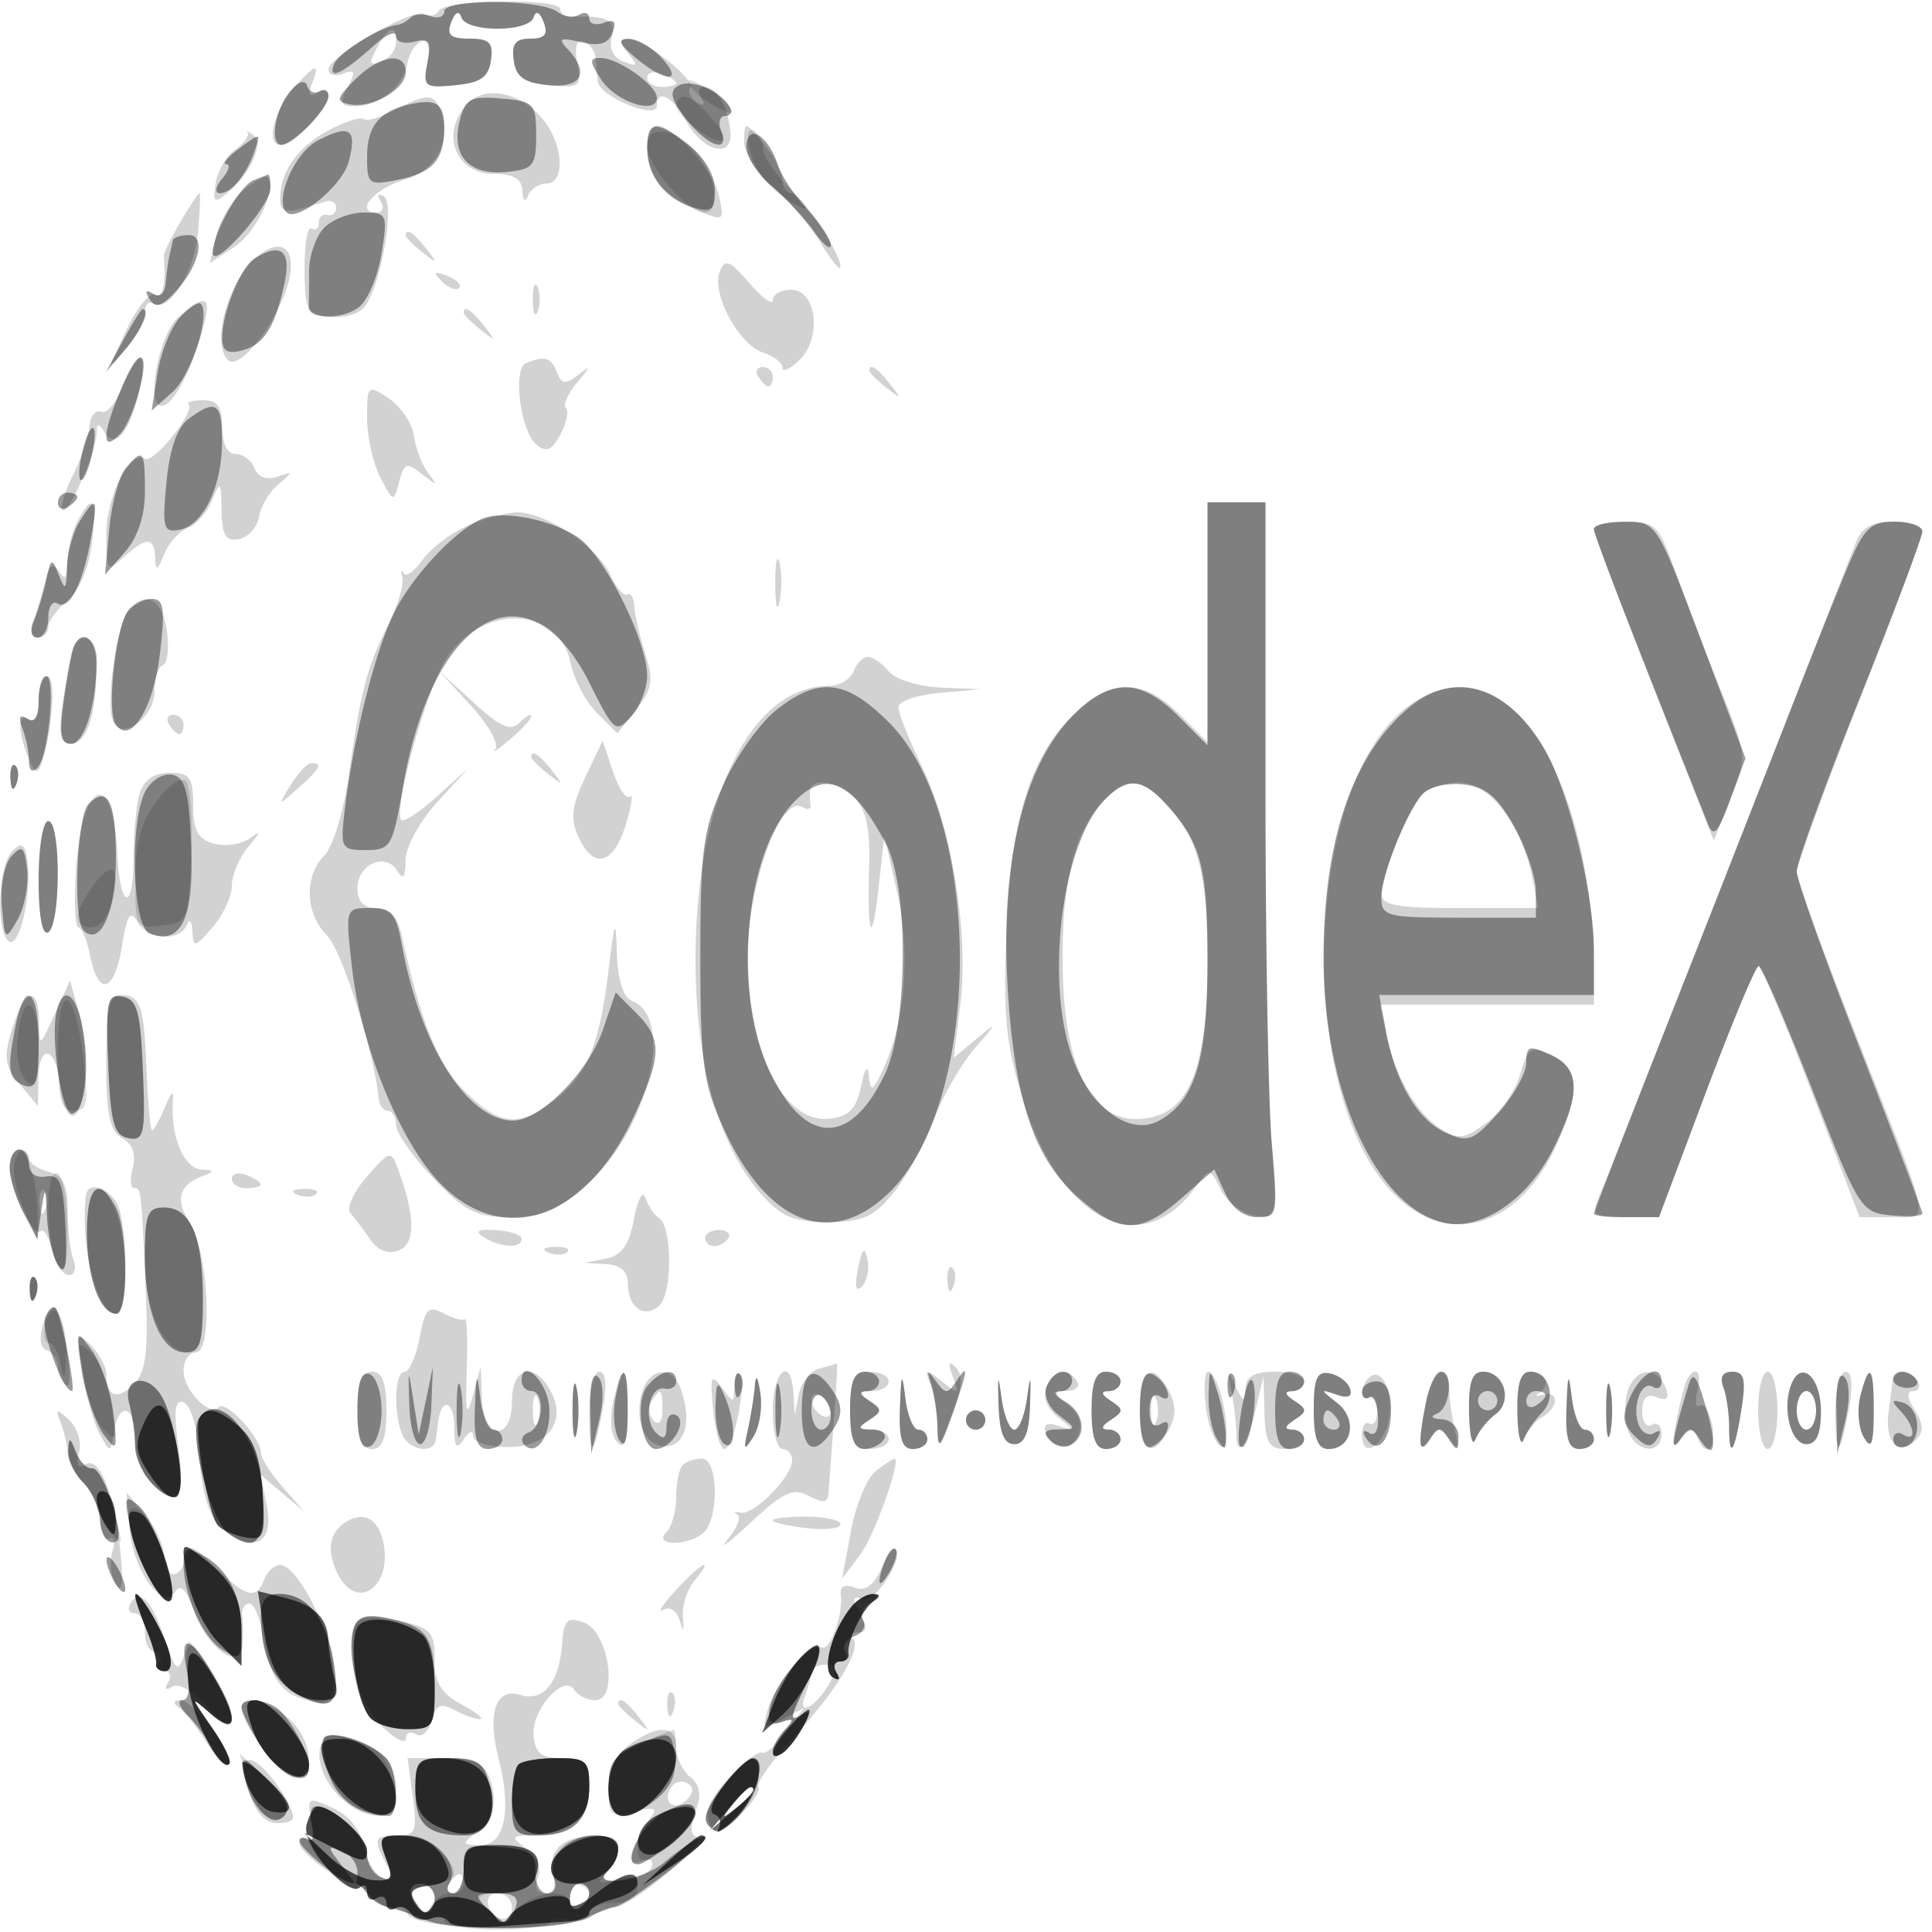 <svg xmlns="http://www.w3.org/2000/svg" width="200" height="200" fill="#000000"><path fill-opacity=".176" fill-rule="evenodd" d="M45.44 1.097a1.09 1.09 0 0 1-1.495.369C42.795.756 34 5.829 34 7.202c0 .557.685.749 1.523.427 1.243-.476 1.328-.22.465 1.394-.877 1.637-.741 1.977.786 1.977 2.466 0 4.98-2.059 5.392-4.417.184-1.055.838-2.085 1.453-2.29.713-.237.937.576.619 2.24-.467 2.445-.282 2.592 2.881 2.29 2.624-.251 3.453-.827 3.701-2.573.259-1.826-.159-2.25-2.219-2.25-1.978 0-2.394-.375-1.886-1.699.408-1.063.802-1.251 1.052-.5.521 1.562 6.945 1.562 7.466 0 .25-.751.644-.563 1.052.5C56.767 3.557 56.406 4 54.899 4c-1.542 0-1.96.548-1.719 2.25.248 1.746 1.077 2.322 3.701 2.573 3.163.302 3.348.155 2.881-2.29-.318-1.664-.094-2.477.619-2.239.615.205 1.175.898 1.244 1.539.069.642.181 1.798.25 2.569.141 1.58 6.125 4.067 6.125 2.546 0-1.778 1.659-.954 2.955 1.468 1.771 3.308 4.965 4.117 4.652 1.177C75.319 10.89 74.197 9 72.882 9c-.55 0-.679.52-.287 1.155.446.721.274.882-.457.43-.644-.398-.956-1.071-.694-1.495C72.001 8.189 66.63 4 64.918 4c-.84 0-.812.423.101 1.523 1.063 1.28.99 1.418-.458.862-1.073-.412-1.539-1.362-1.235-2.523.466-1.781-.461-2.265-4.076-2.131-.687.026-1.25-.33-1.25-.79 0-1.152-11.842-1.005-12.56.156m-6.428 3.88c-.863 1.614-.778 1.87.465 1.394C40.315 6.049 41 5.159 41 4.393c0-1.953-.747-1.734-1.988.584M30.46 9.045C28.381 11.341 27.488 15 29.006 15 30.328 15 34 11.28 34 9.941c0-.582-.526-.734-1.17-.336-.787.486-.961.178-.531-.941.84-2.189.405-2.099-1.839.381M67 8.031c0 .533.675.969 1.5.969s1.5-.177 1.5-.393-.675-.652-1.5-.969-1.5-.139-1.5.393M48.482 10.66C45.507 13.636 47.068 18 51.107 18c2.058 0 2.916.505 2.972 1.75.047 1.045.282 1.247.583.5.278-.687 1.142-1.25 1.921-1.25 1.966 0 1.749-4.039-.355-6.617-2.282-2.796-5.873-3.595-7.746-1.723m-7.661.75c-1.474.769-2.895 1.183-3.157.92-.263-.262-1.857.235-3.541 1.107C30.898 15.104 29 17.74 29 20.551c0 1.601.571 1.64 4.65.321.632-.205 1.15.078 1.15.628s-.405.887-.9.75c-.495-.138-.9.227-.9.809s-.337.851-.75.597c-.413-.255-.737 1.631-.721 4.191.027 4.236.258 4.68 2.586 4.954 1.406.165 3.028-.285 3.605-1 1.701-2.109 3.209-10.727 2.007-11.47-.6-.37-.736-.154-.322.514.392.635.199 1.155-.429 1.155-2.331 0-.209-2.502 2.871-3.385 3.273-.939 4.953-4.089 3.792-7.113-.711-1.853-1.417-1.866-4.818-.092m-15.18 2.366c.18.289-.415 1.07-1.323 1.734-.909.664-1.808 2.231-1.999 3.483-.3 1.966-.134 2.098 1.221.973 2.388-1.981 3.791-5.062 2.709-5.948-.515-.423-.789-.531-.608-.242M67 15.309c0 2.884 1.696 4.974 5.265 6.489 2.687 1.14 2.748 1.096 2.151-1.562C73.807 17.524 69.76 13 67.944 13c-.519 0-.944 1.039-.944 2.309m10.033-.648c-.018 1.195 1.286 3.271 2.917 4.643 1.622 1.365 3.87 3.993 4.996 5.839s2.048 2.96 2.05 2.475C87.002 26.151 82.903 20 81.918 20c-.505 0-.918-.625-.918-1.389s-.885-2.452-1.967-3.75c-1.956-2.348-1.967-2.349-2-.2m-51.849 5.064c-1.154.976-2.404 3.063-2.778 4.638l-.679 2.862 2.541-1.665c2.269-1.486 4.481-6.144 3.422-7.203-.224-.224-1.351.392-2.506 1.368m-6.51 3.25c-.967 1.637-1.739 3.212-1.716 3.5.235 2.939-.128 4.538-.918 4.05-.528-.327-1.869 1.334-2.98 3.691-1.98 4.202-1.981 4.239-.039 1.923C14.109 34.841 15 33.127 15 32.33c0-.796.39-1.207.866-.913 1.609.995 4.246-3.173 4.624-7.309.207-2.259.278-4.108.159-4.108s-1.009 1.339-1.975 2.975M42 24.378c0 .207.788.995 1.75 1.75 1.586 1.243 1.621 1.208.378-.378C42.821 24.084 42 23.555 42 24.378m-15.089 1.955c-3.127 2.304-5.172 9.073-3.305 10.94.989.989 4.071-2.498 5.714-6.464 1.748-4.22.468-6.597-2.409-4.476m47.59 1.827c-.869 2.233 1.99 7.544 4.488 8.337 1.106.351 2.011 1.057 2.011 1.57s.799.145 1.777-.817c2.356-2.321 1.751-7.25-.89-7.25-1.038 0-1.887.475-1.887 1.056 0 .58-1.092-.207-2.427-1.75-2.067-2.39-2.522-2.56-3.072-1.146m-28.768.964c.679.684 1.486.991 1.793.683.308-.308-.247-.867-1.233-1.243-1.425-.542-1.54-.428-.56.56M55.158 31c0 1.375.227 1.938.504 1.25.278-.687.278-1.812 0-2.5-.277-.687-.504-.125-.504 1.25M18.5 32.783C16.459 34.535 15.044 42 16.753 42c1.121 0 2.975-3.428 4.192-7.75 1.026-3.645.476-3.974-2.445-1.467m29.5-.405c0 .207.788.995 1.75 1.75 1.586 1.243 1.621 1.208.378-.378C48.821 32.084 48 31.555 48 32.378M12.686 40.02c-.627 1.661-1.62 2.835-2.208 2.61s-1.134.452-1.213 1.506-.849 3.328-1.709 5.053c-.861 1.724-1.344 3.357-1.073 3.627.567.568 3.509-6.123 3.532-8.034.013-1.031.177-1.028.839.015 1.121 1.768 2.68-.196 3.61-4.547.875-4.09-.265-4.238-1.778-.23m41.767-2.425c-1.41.588-.579 7.055 1.083 8.435 1.009.837 1.598.587 2.475-1.051.633-1.183.889-2.413.568-2.733s.205-1.512 1.169-2.648c1.41-1.661 1.433-1.818.119-.805-1.339 1.032-1.739.983-2.219-.267-.589-1.537-1.269-1.735-3.195-.931M78.5 39c.34.55.816 1 1.059 1s.441-.45.441-1-.477-1-1.059-1-.781.45-.441 1m11.5-.622c0 .207.787.995 1.75 1.75 1.586 1.243 1.621 1.208.378-.378C90.821 38.084 90 37.555 90 38.378m-52 4.886c0 1.929.618 4.699 1.374 6.156 1.349 2.6 1.385 2.609 1.95.45.513-1.961.769-2.046 2.375-.784 1.579 1.239 1.659 1.229.647-.086-.635-.825-1.31-2.573-1.5-3.885s-1.359-3.055-2.596-3.872C38.062 39.797 38 39.852 38 43.264m-18.482-1.413c.74.741-3.634 6.195-4.526 5.644C13.445 46.539 11 51.368 11 55.377c0 3.747.087 3.855 1.829 2.278 2.336-2.115 3.155-2.09 3.234.095.052 1.417.226 1.349.917-.361.469-1.161 1.576-2.388 2.46-2.728.885-.339 2.019-1.639 2.521-2.889.828-2.063.918-1.966.976 1.051.049 2.601.441 3.251 1.802 2.989.956-.184 1.894-1.23 2.084-2.323.19-1.094 1.095-2.612 2.011-3.374 1.539-1.278 1.529-1.337-.122-.766-1.105.381-2.005.051-2.357-.866-.313-.816-1.196-1.483-1.962-1.483C23.536 47 23 45.929 23 44.214c0-2.096-.483-2.785-1.952-2.785-1.074 0-1.762.19-1.53.422M8.035 53.934c-.569 1.064-1.042 2.977-1.05 4.25-.011 1.665-.255 1.938-.868.971-.633-.999-1.014-.701-1.48 1.157-.346 1.376-.904 3.219-1.24 4.095S3.284 66 3.893 66 5 65.51 5 64.91c0-.599.899-1.837 1.999-2.75 1.196-.994 2.204-3.366 2.511-5.91.56-4.634.128-5.311-1.475-2.316M125 64.423v12.423l-2.923-2.923c-3.59-3.589-6.923-3.722-10.49-.416-4.803 4.451-6.883 10.833-7.384 22.653-.376 8.856-.098 11.818 1.639 17.5 3.923 12.83 12.357 17.087 18.024 9.097 1.328-1.873 1.397-1.861 2.525.409.637 1.284 2.23 2.487 3.538 2.674 2.377.339 2.379.332 1.725-7.401-.36-4.257-.654-20.948-.654-37.09V52h-6zm-76.622-9.986c-1.717.747-3.806 2.336-4.643 3.531s-1.721 1.803-1.964 1.352c-.244-.451-.296-.231-.116.488s-.505 2.969-1.522 5c-2.182 4.356-2.785 6.678-4.042 15.55-.516 3.648-1.648 7.342-2.515 8.209-2.125 2.125-1.989 6.02.289 8.298 1.536 1.536 4.854 12.02 5.343 16.885.069.688.5 1.25.959 1.25s.833.656.833 1.458 1.73 3.277 3.845 5.5c3.288 3.456 4.447 4.042 7.997 4.042 3.355 0 4.91-.684 8.096-3.563 6.207-5.608 8.941-17.118 4.472-18.833-.876-.336-1.462-2.163-1.547-4.823-.123-3.847-.211-3.673-.874 1.719-.948 7.716-2.201 10.735-5.549 13.369-3.675 2.89-5.733 2.684-9.355-.938-2.786-2.786-4.504-7.052-6.517-16.181-.412-1.87-1.24-2.75-2.587-2.75C37.656 94 37 93.327 37 91.969c0-2.481 2.867-3.79 4.086-1.865.651 1.03.887.753.899-1.056.008-1.357 1.467-4.037 3.265-5.998l3.25-3.546-3.24 2.925c-1.781 1.609-3.451 2.714-3.709 2.455-.89-.89 2.514-13.254 4.562-16.567 3.617-5.853 11.721-5.674 12.939.285.347 1.694 1.584 4.034 2.749 5.199l2.118 2.118 1.961-2.493c1.638-2.083 1.791-3.024.928-5.71-.568-1.769-1.078-3.97-1.135-4.893s-.389-1.498-.741-1.281-1.146-.717-1.765-2.076c-1.302-2.856-6.748-6.475-9.667-6.423-1.1.019-3.405.647-5.122 1.394m116.617.313c-.003.413 2.791 7.845 6.209 16.517l6.214 15.766 1.729-4.401c1.715-4.367 1.707-4.454-1.042-11.266-1.523-3.776-3.609-9.228-4.635-12.116-1.74-4.897-2.087-5.25-5.168-5.25-1.816 0-3.304.337-3.307.75m27.085 1.5c-4.337 11.208-25.346 64.767-26.103 66.547-1.363 3.205-1.365 3.203 2.392 3.203h3.37l4.88-12.99c2.685-7.145 5.117-12.995 5.406-13s2.764 5.838 5.5 12.986l4.975 12.996 3.367.004c4.014.005 4.335 1.618-3.774-18.942C188.742 98.559 186 91.015 186 90.29c0-.726 2.925-8.748 6.5-17.828s6.5-16.948 6.5-17.485-1.361-.977-3.025-.977c-2.212 0-3.258.604-3.895 2.25M80.252 60.5c.011 2.2.216 2.982.455 1.738s.23-3.044-.02-4-.446.062-.435 2.262m-66.995 2.75c-1.197 1.517-2.303 9.467-1.578 11.355.839 2.187 4.321-.276 4.321-3.057 0-1.31.394-2.531.876-2.715s.656-1.796.387-3.583c-.503-3.337-2.257-4.213-4.006-2m-5.571 3.5c-.237.412-.741 2.888-1.12 5.5-.55 3.792-.397 4.75.756 4.75 1.632 0 2.644-2.945 2.664-7.75.013-2.969-1.244-4.335-2.3-2.5m80.676 2.75c-.317.825-1.457 1.5-2.535 1.5C77.711 71 72 82.699 72 99.327c0 10.623 2.394 19.252 6.705 24.173 2.165 2.47 3.397 3 6.975 3 3.617 0 4.758-.504 6.802-3 1.35-1.65 3.218-5.025 4.151-7.5s2.859-5.843 4.281-7.484c2.403-2.773 2.417-2.844.203-1l-2.384 1.984.682-5.565c.892-7.269-.859-18.141-3.95-24.535C94.109 76.596 93 73.809 93 73.208s1.912-1.265 4.25-1.476l4.25-.383-4.128-.174c-2.27-.096-4.687-.85-5.372-1.675S90.346 68 89.846 68s-1.168.675-1.484 1.5M4 72.559c0 1.451-.433 2.292-1 1.941-1.179-.728-1.196 1.181-.037 4 .652 1.587.93 1.69 1.344.5 1.115-3.203 1.521-9 .63-9C4.422 70 4 71.152 4 72.559m44.768.507c1.797 1.961 2.922 3.981 2.5 4.489s.245.071 1.482-.971S55 74.445 55 74.145s-.541-.004-1.201.656c-.935.935-1.988.481-4.75-2.05L45.5 69.5zm96.954.069c-10.56 7.878-11.757 39.032-1.918 49.944 5.663 6.281 13.306 4.293 17.3-4.5 2.518-5.544 2.389-8.033-.481-9.341-2.163-.986-2.458-.806-3.259 1.987-.484 1.69-2.053 3.947-3.486 5.017-2.196 1.639-2.923 1.747-4.625.684-2.528-1.579-4.812-5.445-5.717-9.676l-.695-3.25H165l-.015-5.25c-.008-2.888-.664-8.005-1.459-11.373-3.258-13.818-10.551-19.651-17.804-14.242M17.5 75c.34.55.816 1 1.059 1s.441-.45.441-1-.477-1-1.059-1-.781.45-.441 1m43.086 5.461c-1.411 2.973-1.564 4.293-.712 6.161 1.566 3.438 3.623 2.922 4.897-1.227.609-1.983.808-3.307.443-2.942s-1.152-.785-1.749-2.556l-1.084-3.22zM55 78.378c0 .207.788.995 1.75 1.75 1.586 1.243 1.621 1.208.378-.378C55.821 78.084 55 77.555 55 78.378M1.079 80.583c.048 1.165.285 1.402.604.605.289-.722.253-1.585-.079-1.917s-.568.258-.525 1.312m29.02.667c-1.377 2.242-1.375 2.243.759.345C33.15 79.557 33.446 79 32.241 79c-.418 0-1.382 1.013-2.142 2.25m-15.615.8c-.358 1.128-.651 4.053-.651 6.5 0 5.955-1.395 5.709-1.702-.3-.459-8.974-3.709-7.455-4.282 2.001-.192 3.164-.068 5.751.276 5.75.344 0 .895 1.349 1.225 2.999.854 4.272 2.513 3.709 3.284-1.115.505-3.155.869-3.738 1.562-2.5 1.069 1.911 4.422 2.149 5.142.365.279-.693.539-.403.583.653.073 1.748.242 1.715 2.079-.403 1.1-1.268 2-3.214 2-4.324s.788-2.946 1.75-4.08c1.216-1.432 1.276-1.698.198-.871-.854.655-2.541.933-3.75.617C20.48 86.892 20 86.027 20 83.383 20 80.466 19.665 80 17.567 80c-1.574 0-2.662.723-3.083 2.05m69.398-.3c-.066.412-.054 1.121.024 1.574.079.454-.298.552-.837.218-1.619-1-4.053 3.8-5.185 10.229-1.975 11.211 2.187 22.706 7.977 22.034 2.009-.233 2.78-1.013 3.266-3.305.432-2.038.7-2.359.836-1 .163 1.634.445 1.451 1.541-1 2.244-5.019 2.76-11.947 1.354-18.184L91.547 86.5l-.611 5.5c-.696 6.272-1.179 4.95-.955-2.612.105-3.56-.346-5.61-1.486-6.75-1.689-1.689-4.404-2.212-4.613-.888m30.551.96c-3.11 3.11-4.433 8.04-4.431 16.508.002 12.019 3.381 17.907 9.409 16.394 3.913-.982 5.589-5.784 5.589-16.015 0-9.153-.957-12.841-4.241-16.347-2.525-2.695-4.042-2.825-6.326-.54m32.711-.383C145.636 84.144 143 90.594 143 92.468c0 1.25 1.494 1.532 8.125 1.532h8.125l-.627-3.135c-1.105-5.523-4.442-9.865-7.582-9.865-1.538 0-3.292.597-3.897 1.327M4 91.059c0 3.785.375 5.827 1 5.441C6.305 95.693 6.305 85 5 85c-.557 0-1 2.686-1 6.059m-2.75-2.922c-1.462 1.477-1.687 8.475-.301 9.332 1.088.672 2.391-5.124 1.888-8.401-.271-1.762-.583-1.945-1.587-.931M5.664 105c-1.556 3.435-1.586 3.449-1.625.75-.054-3.825-1.493-3.435-2.779.753-.911 2.969-.789 3.847.799 5.75l1.874 2.247.034-2.75c.046-3.85 1.839-3.446 2.22.5.172 1.787.763 3.25 1.313 3.25 1.384 0 1.805-6.596.679-10.65l-.929-3.35zM11 109.95c0 5.419.364 7.154 1.65 7.874 1.066.597 1.453 1.675 1.093 3.05-.306 1.169-.244 2.126.136 2.126.749 0 .739-.099 1.221 11.108.256 5.947-.021 7.955-1.267 9.202-1.692 1.692-2.833 1.27-2.833-1.048 0-.773-.729-2.134-1.62-3.025-1.494-1.494-1.563-1.273-.884 2.821.405 2.443 1.237 5.342 1.848 6.442 1.086 1.954 1.12 1.948 1.454-.25.497-3.28 2.202-2.755 2.202.679 0 1.61.707 3.635 1.571 4.5 2.845 2.844 3.656 1.856 2.912-3.549-.525-3.819-.395-5.017.51-4.716.668.223 1.353 2.274 1.524 4.56.434 5.818 1.313 8.115 3.571 9.323 2.83 1.514 4.212.201 3.505-3.33l-.608-3.04 2.258 1.904 2.257 1.905-2.25-2.558c-1.238-1.406-2.25-3.022-2.25-3.589 0-1.518-3.598-5.408-4.327-4.678-1.008 1.007-3.673-1.738-3.673-3.783 0-1.033.575-1.878 1.277-1.878 1.788 0 1.299-10.472-.625-13.409-1.56-2.38-1.133-3.918 1.348-4.862 1.255-.478 1.233-.584-.133-.65-1.722-.083-3.143-3.218-2.981-6.579.086-1.795-.003-1.769-.863.25-.527 1.237-1.103 2.25-1.28 2.25s-.431-2.766-.565-6.148c-.269-6.815-.63-7.852-2.737-7.852-1.116 0-1.441 1.565-1.441 6.95M1 120.886c0 2.27 2.479 7.302 3.228 6.552.293-.292.819.615 1.171 2.015C5.75 130.854 6.528 132 7.126 132s.815-.712.481-1.582S7 127.256 7 125.325c0-2.671-.479-3.637-2-4.035-1.1-.288-2-.921-2-1.407 0-.485-.45-.883-1-.883s-1 .849-1 1.886m36.961.945c-1.37 1.561-2.128 3.251-1.685 3.754s1.362 1.727 2.041 2.719c.786 1.147 1.862 1.564 2.955 1.145 1.751-.672 1.736-3.551-.044-8.36-.755-2.042-.841-2.022-3.267.742m-13.961.2c0 .533.675.969 1.5.969s1.5-.177 1.5-.393-.675-.652-1.5-.969-1.5-.139-1.5.393m-19.921 2.552c.048 1.165.285 1.402.604.605.289-.722.253-1.585-.079-1.917s-.568.258-.525 1.312m4.824-.833c-.66 5.107 1.166 12.25 3.132 12.25 1.063 0 1.287-7.196.335-10.75-.555-2.069-3.243-3.233-3.467-1.5m21.91-.067c.721.289 1.584.253 1.916-.079s-.258-.568-1.312-.525c-1.165.048-1.402.285-.604.604m34.816 2.502c-.513 2.72-1.276 3.797-2.912 4.114l-2.217.429 2.25.136c1.514.091 2.25.771 2.25 2.077 0 2.437 1.819 3.64 3.285 2.174 1.331-1.331 1.3-8.121-.04-8.997-.52-.34-1.165-1.293-1.433-2.118s-.8.158-1.183 2.185m-15.532 1.896c1.722 1.09 3.903 1.185 3.902.169 0-.412-1.194-.819-2.653-.904-1.898-.11-2.253.099-1.249.735m22.903.086c0 .458.423.833.941.833s1.173-.375 1.456-.833c.283-.459-.14-.834-.941-.834s-1.456.375-1.456.834m-16.187 1.516c.721.289 1.584.253 1.916-.079s-.258-.568-1.312-.525c-1.165.048-1.402.285-.604.604m32.012 1.643c-.373 1.825-.233 2.482.393 1.856.533-.533.793-1.805.576-2.826-.291-1.375-.543-1.123-.969.97m9.254 1.257c.048 1.165.285 1.402.604.605.289-.722.253-1.585-.079-1.917s-.568.258-.525 1.312m-95 1c.048 1.165.285 1.402.604.605.289-.722.253-1.585-.079-1.917s-.568.258-.525 1.312m1.38 3.547c-.448 1.409-.291 2.426.408 2.659.623.208 1.133.989 1.133 1.735s.387 1.597.861 1.89c.892.551-.194-7.081-1.143-8.029-.294-.295-.861.491-1.259 1.745m38.977 1.36c-.362 1.931-1.059 3.51-1.547 3.51-1.013 0-1.191 4.05-.282 6.418.667 1.738 3.319 2.177 3.518.582.069-.55.181-1.412.25-1.917.334-2.452 1.627-2.058 1.64.5.012 2.251.237 2.575.985 1.417.534-.827.976-.984.985-.35.008.646 1.557 1.15 3.533 1.15 4.193 0 6.198-2.594 4.482-5.8-1.656-3.094-4-2.508-4 1 0 4.326-2.96 4.089-3.118-.25l-.119-3.25-.817 3c-.649 2.381-.779 1.829-.632-2.67.102-3.118.014-5.497-.195-5.285s-1.202-.054-2.203-.59c-1.563-.837-1.915-.477-2.48 2.535m41.375 3.187c-.928.245-1.879 1.431-2.113 2.634l-.426 2.189-.136-2.25C81.897 140.291 80 141.845 80 146c0 2.2.45 4 1 4s1 .533 1 1.186c0 1.689-3.994 5.72-5.356 5.406-.629-.145-.779-.066-.333.176s.008 1.405-.974 2.586c-.983 1.18.065.416 2.327-1.699 3.418-3.194 4.443-3.668 6.058-2.804 1.42.76 1.968.718 2.031-.155.047-.658.297-4.008.556-7.446.258-3.437.407-6.198.33-6.134s-.899.316-1.828.561m13.817.823c.687 1.841.598 1.881-1.128.5-1.709-1.368-1.814-1.339-1.187.332.378 1.007.719 3.032.757 4.5.063 2.358.239 2.21 1.513-1.269 1.025-2.8 1.132-4.245.37-5s-.855-.483-.325.937M37 146c0 2.889.417 4 1.5 4s1.5-1.111 1.5-4-.417-4-1.5-4-1.5 1.111-1.5 4m22.272 0c0 2.475.195 3.488.434 2.25.238-1.238.238-3.262 0-4.5-.239-1.238-.434-.225-.434 2.25m1.728.167c0 4.912.474 4.772 1.413-.417.429-2.374.294-3.75-.368-3.75-.575 0-1.045 1.875-1.045 4.167m2.478-1.068c-.403 1.838-.232 3.547.421 4.2.801.801 1.101-.042 1.101-3.099 0-4.973-.579-5.393-1.522-1.101M66.5 144c-.959 3.022.317 5.889 2.547 5.722 1.996-.151 2.596-2.884 1.346-6.14-.851-2.217-3.135-1.972-3.893.418m7.323 1.937c.213 2.235.74 4.063 1.171 4.063.953 0 2.364-6.976 1.57-7.769-.31-.31-.564.272-.564 1.293 0 1.757-.07 1.762-1.282.104-1.106-1.511-1.229-1.192-.895 2.309m4.313-2.437c-.09 1.1-.413 3.125-.718 4.5-.48 2.158-.401 2.257.577.724.623-.976.947-3.001.719-4.5-.27-1.775-.471-2.028-.578-.724M88 146c0 3.333.333 4 2 4 1.1 0 2-.45 2-1s-.787-1.007-1.75-1.015c-1.498-.013-1.534-.157-.25-1 1.333-.876 1.333-1.094 0-1.97-1.284-.843-1.248-.987.25-1 .963-.008 1.75-.465 1.75-1.015s-.9-1-2-1c-1.667 0-2 .667-2 4m5.16-.25c-.12 3.182.217 4.25 1.34 4.25.825 0 1.5-.45 1.5-1s-.421-1-.937-1c-.515 0-1.118-1.463-1.34-3.25-.349-2.817-.424-2.684-.563 1m10.213-.25c.09 2.832.565 4 1.627 4s1.537-1.168 1.627-4c.103-3.231.043-3.375-.313-.75-.242 1.787-.834 3.25-1.314 3.25s-1.072-1.463-1.314-3.25c-.356-2.625-.416-2.481-.313.75m4.933-1.855c-.387 1.007.11 2.221 1.282 3.134 1.765 1.375 1.771 1.441.078.855-1.182-.41-1.692-.213-1.437.553.651 1.952 2.722 2.104 3.433.252.423-1.104-.007-2.218-1.191-3.084-1.711-1.251-1.719-1.355-.103-1.355.962 0 1.472-.45 1.132-1-.935-1.513-2.486-1.2-3.194.645M113 146c0 2.889.417 4 1.5 4 .825 0 1.5-.45 1.5-1s-.562-1.007-1.25-1.015q-1.254-.015.25-1c1.333-.876 1.333-1.094 0-1.97q-1.504-.985-.25-1c.688-.008 1.25-.465 1.25-1.015s-.675-1-1.5-1c-1.083 0-1.5 1.111-1.5 4m5 0c0 4.329 1.293 5.19 3 2 .76-1.421.76-2.579 0-4-1.707-3.19-3-2.329-3 2m6.811-.491c.428 3.666 2.199 5.945 2.175 2.8-.02-2.667-1.118-6.309-1.902-6.309-.375 0-.498 1.579-.273 3.509m2.655-1.509c.279 1.375.513 3.362.52 4.417.02 2.695 1.1 1.301 2.028-2.616l.781-3.301.103 3.75c.083 3.049.476 3.75 2.102 3.75 1.1 0 2-.45 2-1s-.562-1.007-1.25-1.015q-1.254-.015.25-1c1.333-.876 1.333-1.094 0-1.97q-1.504-.985-.25-1c.688-.008 1.25-.465 1.25-1.015s-1.35-1-3-1c-2.164 0-3.02.488-3.07 1.75-.061 1.511-.2 1.477-1.021-.25-.828-1.743-.885-1.679-.443.5m8.534 1.927c0 2.991.407 4.073 1.531 4.073 2.459 0 3.031-3.104.881-4.779-1.765-1.375-1.771-1.441-.078-.855q1.831.634 1.417-.615c-.229-.688-1.167-1.396-2.084-1.574-1.336-.259-1.667.485-1.667 3.75m5.683-3.277c-.946.946-.861 2.578.103 1.982.432-.267.785.349.785 1.368s-.353 1.635-.785 1.368c-.432-.268-.786.253-.786 1.156 0 2.747 2.477 1.018 2.828-1.973.335-2.855-.915-5.13-2.145-3.901m5.942 2.475c-.878 4.392-.755 5.619.39 3.875.876-1.333 1.106-1.333 2.072 0 .858 1.185.966.975.513-1-.315-1.375-.579-3.287-.586-4.25-.023-2.931-1.724-1.952-2.389 1.375m4.454 1.125c.043 2.338.341 3.575.662 2.75s1.259-1.997 2.084-2.605c1.798-1.325.894-4.395-1.294-4.395-1.147 0-1.511 1.066-1.452 4.25m5 0c.043 2.338.334 3.575.647 2.75.312-.825 1.176-1.86 1.921-2.3 1.701-1.005 1.778-2.741.103-2.333-.687.168-.912.116-.5-.114 1.312-.734.807-2.253-.75-2.253-1.11 0-1.479 1.104-1.421 4.25m5.081-.5c-.12 3.182.217 4.25 1.34 4.25.825 0 1.5-.45 1.5-1s-.421-1-.937-1c-.515 0-1.118-1.463-1.34-3.25-.349-2.817-.424-2.684-.563 1m4.112.25c0 2.475.195 3.488.434 2.25.238-1.238.238-3.262 0-4.5-.239-1.238-.434-.225-.434 2.25m2.228-2c-.349 1.1-.349 2.9 0 4 .748 2.356 3.5 2.702 3.5.441 0-.857-.45-1.281-1-.941s-1-.294-1-1.41c0-1.398.469-1.847 1.511-1.447 1.082.415 1.336.121.893-1.032-.86-2.242-3.141-2.015-3.904.389m6.177-1.25c-.243.412-.747 2.325-1.12 4.25-.529 2.73-.428 3.17.458 2 .858-1.132 1.262-1.193 1.644-.25.906 2.233 2.077 1.319 1.588-1.238-.262-1.369-.832-2.268-1.268-1.999s-.557-.411-.269-1.512c.51-1.951-.151-2.751-1.033-1.251m3.716.832c.334.87.607 2.745.607 4.166 0 3.486.59 2.576 1.296-1.998.457-2.964.255-3.75-.966-3.75-.997 0-1.329.56-.937 1.582M182 146c0 2.2.45 4 1 4s1-1.8 1-4-.45-4-1-4-1 1.8-1 4m3.421-2.656c-.959 2.501-.022 6.156 1.579 6.156 1.041 0 1.5-1.046 1.5-3.417 0-3.545-2.064-5.382-3.079-2.739m4.579 2.823c0 4.912.474 4.772 1.413-.417.429-2.374.294-3.75-.368-3.75-.575 0-1.045 1.875-1.045 4.167m2.58-1.629c-.35 1.396-.188 3.308.361 4.25.778 1.335 1.005.776 1.029-2.538.034-4.821-.458-5.427-1.39-1.712m3.351-1.788c-.038.412-.231 1.98-.43 3.484-.405 3.069 1.084 4.581 2.811 2.854.851-.851.826-1.637-.096-3.113-.809-1.296-.866-1.975-.165-1.975.587 0 .789-.45.449-1-.723-1.169-2.469-1.339-2.569-.25M55.158 146c0 1.375.227 1.938.504 1.25.278-.687.278-1.812 0-2.5-.277-.687-.504-.125-.504 1.25m12.288-.913c-.369.598-.267 1.492.227 1.986.531.531.898.087.898-1.087 0-2.273-.185-2.42-1.125-.899M84 144.882c0 .55.45 1.278 1 1.618s1 .168 1-.382-.45-1.278-1-1.618-1-.168-1 .382M119.158 146c0 1.375.227 1.938.504 1.25.278-.687.278-1.812 0-2.5-.277-.687-.504-.125-.504 1.25M186 146c0 1.1.45 2 1 2s1-.9 1-2-.45-2-1-2-1 .9-1 2M6.31 147.365c.379.989.69 2.405.69 3.145s.724 2.071 1.608 2.955c.885.885 1.672 2.674 1.75 3.976s.528 2.129.999 1.838c.472-.291.594.314.273 1.346-.321 1.031-.163 2.547.352 3.368.632 1.008.796-.001.504-3.113-.574-6.123-2.17-10.193-3.642-9.284-.776.48-.992.078-.653-1.219.279-1.065-.186-2.583-1.033-3.374-1.353-1.264-1.455-1.22-.848.362M100 147c0 .55.45 1 1 1s1-.45 1-1-.45-1-1-1-1 .45-1 1m-29.333 4.667c-.367.366-.667 1.851-.667 3.3s-.465 3.098-1.033 3.666c-1.37 1.37 2.059 1.468 3.783.108 1.711-1.35 1.643-7.741-.083-7.741-.734 0-1.634.3-2 .667m20.031.583c-.926.688-2.096 3.48-2.6 6.205l-.917 4.956 1.851-2.453c1.49-1.976 4.338-9.958 3.553-9.958-.112 0-.96.563-1.887 1.25m-77.285 6.021c.361 4.333 3.445 8.575 4.728 6.503.538-.871 1.148-.24 1.928 1.997 1.362 3.904 4.862 6.34 5.049 3.514.066-.982.046-2.347-.043-3.035-.09-.687.25-1.25.753-1.25.504 0 1.195 1.742 1.535 3.87.664 4.151 1.96 5.737 5.137 6.285 1.691.292 1.996-.201 1.976-3.19C34.45 169.257 30.828 162 29.002 162c-.585 0-1.324.675-1.64 1.5-.822 2.141-1.893 1.875-5.042-1.25-2.384-2.366-2.819-2.506-3.119-1-.467 2.349-2.201 2.239-2.201-.139 0-1.039-.878-2.952-1.951-4.25l-1.951-2.361zm22.087-.506c-1.481 1.089-1.661 3.066-.478 5.276 2.192 4.096 5.977.682 4.478-4.041-.651-2.05-2.227-2.537-4-1.235m44.5-.374c0 .214 1.575.574 3.5.799s3.5.049 3.5-.391c0-.439-1.575-.799-3.5-.799s-3.5.176-3.5.391m11.193 5.085c-.768 1.685-1.649 2.286-2.738 1.869-1.029-.396-1.539-.12-1.422.769.275 2.075-1.153 5.93-2.001 5.406-1.038-.642-4.659 3.508-5.512 6.316-.656 2.16-.543 2.247 1.508 1.149l2.218-1.187-1.873 2.498c-1.03 1.374-2.142 2.335-2.47 2.137-.328-.199-1.849.945-3.38 2.543-1.833 1.914-2.559 3.488-2.127 4.614.591 1.54.898 1.482 3.099-.586 1.344-1.262 2.244-2.617 2-3.011-.243-.395 1.387-2.692 3.624-5.105 4.462-4.814 7.151-9.284 6.174-10.261-.344-.345-.086-.627.576-.627.887 0 .924-.517.143-1.977-.828-1.547-.765-1.865.287-1.462 1.225.47 4.328-4.268 3.401-5.194-.206-.207-.885.743-1.507 2.109m-21.269 2.185c-1.333 1.464-1.896 2.358-1.25 1.988.666-.382 1.396.089 1.685 1.089.38 1.308.464 1.222.326-.334-.102-1.153.433-2.841 1.188-3.75 2.226-2.683.689-1.888-1.949 1.007m-56.414 1.323c-.345.559-.151 1.016.431 1.016s1.059.9 1.059 2 .477 2 1.059 2 .781.45.441 1-.115 1 .5 1 .797.52.405 1.155c-.442.714-.275.883.439.442.657-.407 2.214.494 3.623 2.095 3.131 3.56 3.378 1.202.385-3.692-1.925-3.149-2.21-3.301-2.841-1.516-.595 1.685-.887 1.422-1.929-1.736-1.334-4.041-2.585-5.36-3.572-3.764m23.144 2.475c-1.024 2.669.491 7.934 2.974 10.331 1.305 1.26 2.372 1.796 2.372 1.191 0-.604.48-.802 1.067-.439.587.362 1.312-.275 1.611-1.417.433-1.658.911-1.88 2.367-1.101 1.003.537 2.191.958 2.639.936.449-.022-.421-.711-1.934-1.532-2.028-1.1-2.75-2.256-2.75-4.401 0-3.276-.259-3.526-4.623-4.461-2.345-.502-3.273-.28-3.723.893m21.521 1.832c-.3 3.937-1.955 5.914-4.321 5.163-2.498-.793-3.435 1.87-2.27 6.449 1.412 5.547.694 9.097-1.842 9.097-1.898 0-1.951-.133-.502-1.25 1.912-1.474 2.371-3.574 1.311-6-.536-1.225-1.904-1.75-4.563-1.75H42.19l.537 4c.48 3.583.314 4-1.595 4-2.416 0-2.546.357-1.109 3.043.805 1.504.722 1.796-.388 1.371-.776-.298-1.658-1.778-1.96-3.289-.339-1.694-1.578-3.216-3.235-3.971-2.565-1.168-2.665-1.11-2.208 1.281.264 1.377.094 2.267-.376 1.976-.471-.291-.856-.104-.856.415 0 .952 4.694 4.435 5.311 3.94.182-.146 1.123.526 2.091 1.493s2.135 1.527 2.593 1.244c.459-.284 1.005-.002 1.214.625.517 1.549 14.199 2.07 17.604.67 1.478-.608 3.246-1.221 3.93-1.362 2.128-.44 9.613-6.817 8.455-7.203-.729-.243-.797-1.157-.202-2.722.647-1.702.494-2.689-.55-3.556-.795-.66-1.446-2.045-1.446-3.077 0-2.285-1.801-2.406-4.777-.321-1.472 1.03-2.223 2.588-2.223 4.608 0 2.809.213 2.998 2.675 2.381 2.117-.532 2.462-.398 1.655.641-.561.722-1.319 2.151-1.686 3.174-.492 1.374-.284 1.715.794 1.301.879-.337 1.277-.083.999.639-.253.659-1.626 1.267-3.049 1.349-1.884.11-2.289-.149-1.488-.95 1.826-1.826 1.241-3.701-1.15-3.685-3.4.023-5.109 1.502-4.487 3.883.362 1.383.08 2.102-.825 2.102-.865 0-1.141-.61-.744-1.645.386-1.007-.088-2.17-1.223-3-1.711-1.251-1.624-1.355 1.138-1.355 3.738 0 5.391-1.595 5.391-5.2 0-2.396-.402-2.8-2.782-2.8-2.203 0-2.823-.492-2.978-2.365-.22-2.668 3.153-6.426 4.22-4.7.362.586 1.334 1.065 2.159 1.065 2.441 0 1.414-7.088-1.165-8.034-1.756-.644-2.078-.315-2.279 2.325M84 173.085c0 .413-.301 1.537-.67 2.497-.86 2.241 1.265 1.043 2.611-1.471.707-1.323.581-1.778-.495-1.778-.795 0-1.446.339-1.446.752m-14.921 3.498c.048 1.165.285 1.402.604.605.289-.722.253-1.585-.079-1.917s-.568.258-.525 1.312m-50.556.182c.563.404 1.836 2.012 2.83 3.572s2.045 2.598 2.336 2.307c.788-.788-3.637-6.646-5.007-6.629-.766.01-.822.274-.159.75m6.481-.015c.009 1.825 4.111 7.25 5.481 7.25 2.263 0 1.849-3.975-.638-6.133-2.173-1.884-4.85-2.502-4.843-1.117M64 176.378c0 .207.787.995 1.75 1.75 1.586 1.243 1.621 1.208.378-.378-1.307-1.666-2.128-2.195-2.128-1.372m-30.495 3.614c-1.767 2.859 2.046 8.008 5.929 8.008 1.653 0 2.139-3.55.78-5.687-1.092-1.718-6.027-3.424-6.709-2.321m-8.149 3.758c.694 3.535 1.85 5.11 3.649 4.975 1.532-.116 1.661-.481.761-2.161-2.202-4.116-5.018-5.913-4.41-2.814m44.113 1.3c-.95 1.538.351 2.53 1.635 1.246.718-.718.735-1.277.052-1.699-.56-.346-1.319-.142-1.687.453m5.936 2.2L73.5 189.5l2.25-1.905c2.114-1.79 2.705-2.595 1.905-2.595-.19 0-1.202 1.012-2.25 2.25M46.5 195c-.34.55-.141 1 .441 1S48 195.55 48 195s-.198-1-.441-1-.719.45-1.059 1m-3.862 1.5c.317.825.978 1.5 1.469 1.5s.893-.675.893-1.5-.661-1.5-1.469-1.5c-.894 0-1.243.586-.893 1.5m16.362.059c0 .857.45 1.281 1 .941s1-1.041 1-1.559-.45-.941-1-.941-1 .702-1 1.559m-8.362.941c.317.825.978 1.5 1.469 1.5s.893-.675.893-1.5-.661-1.5-1.469-1.5c-.894 0-1.243.586-.893 1.5"/><path fill-opacity=".396" fill-rule="evenodd" d="M46 1.164c0 .577-.631.808-1.402.512s-1.709-.232-2.084.143c-.374.375-.981.713-1.347.752-1.835.197-6.122 2.871-6.601 4.116-.646 1.686.908.939 4.184-2.01C39.987 3.563 41 3.138 41 3.732s.845.86 1.877.59c1.57-.411 1.795-.055 1.37 2.166-.477 2.498-.304 2.639 2.872 2.335 2.624-.251 3.453-.827 3.701-2.573.259-1.826-.159-2.25-2.219-2.25-1.978 0-2.394-.375-1.886-1.699.408-1.063.802-1.251 1.052-.5.521 1.562 6.945 1.562 7.466 0 .25-.751.644-.563 1.052.5C56.767 3.557 56.406 4 54.899 4c-1.542 0-1.96.548-1.719 2.25.245 1.725 1.079 2.323 3.57 2.563 3.473.335 4.329-1.266 2-3.742-1.027-1.092-.778-1.218 1.396-.707 1.91.449 2.817.176 3.261-.982.44-1.146.184-1.439-.896-1.025C61.68 2.676 61 2.475 61 1.91c0-.566-.47-.738-1.044-.383s-1.586.22-2.25-.299C56.025-.087 46-.142 46 1.164m19.861 4.869C68.94 8.598 70.83 8.575 68.5 6c-.995-1.1-2.528-1.985-3.405-1.967-1.212.026-1.028.506.766 2m-29.1 2.206c-1.951 1.951-2.022 2.28-.552 2.563C38.526 11.248 42 9.246 42 7.465c0-2.173-2.689-1.776-5.239.774m25.482.011C63.769 10.56 68 11.939 68 10.126 68 8.831 63.99 6 62.156 6c-1.174 0-1.16.363.087 2.25M30.022 9.474C28.447 11.371 27.886 15 29.167 15 30.365 15 34 11.195 34 9.941c0-.582-.412-.805-.915-.494s-1.082.063-1.286-.55c-.23-.691-.907-.472-1.777.577m40.144-.577c-.911.564-.686 1.443.877 3.43 2.266 2.881 4.535 3.621 3.595 1.173-.316-.825-.113-1.5.452-1.5s.751-.448.413-.995c-1.059-1.714-4.058-2.898-5.337-2.108M42.5 10.784c-3.214.693-4.5 2.255-4.5 5.463 0 2.845.168 2.969 3.2 2.363 3.56-.712 4.762-2.043 4.785-5.301.018-2.565-.744-3.117-3.485-2.525m5.079 1.759c-.899 3.58.99 5.633 4.836 5.258 2.802-.273 3.085-.622 3.085-3.801 0-3.301-.206-3.517-3.628-3.803-3.201-.268-3.707.009-4.293 2.346m-14.71 2.018c-2.364 1.238-4.492 6.131-3.224 7.412 1.087 1.099 5.771-2.693 6.446-5.218.914-3.42.132-3.952-3.222-2.194M67 15.309c0 2.906 1.842 5.294 4.75 6.157 1.911.568 2.25.293 2.25-1.826 0-1.504-1.046-3.318-2.635-4.567-3.39-2.667-4.365-2.615-4.365.236m10.274-.292c-.08 1.053 1.074 2.942 2.563 4.199s3.485 3.397 4.436 4.757c.95 1.359 1.727 1.988 1.727 1.396s-1.09-2.253-2.422-3.691-2.7-3.487-3.039-4.555c-.967-3.045-3.091-4.416-3.265-2.106m-52.715.515C23.491 16.339 22.984 17 23.431 17s.254.675-.431 1.5c-.694.837-.803 1.5-.245 1.5 1.179 0 2.684-1.798 3.558-4.25.744-2.087.72-2.09-1.754-.218m1.67 3.137c-1.453.585-4.244 5.588-4.2 7.531C22.07 27.996 28 21.326 28 19.484c0-.816-.113-1.448-.25-1.405s-.822.309-1.521.59m7.342 4.902c-.864.865-1.571 2.89-1.571 4.5 0 1.611-.018 3.266-.04 3.679-.07 1.336 3.508 1.362 5.206.038.909-.709 1.958-3.201 2.331-5.538.647-4.054.563-4.25-1.838-4.25-1.384 0-3.223.707-4.088 1.571m-15.686 1.346c-.064.321-.22 1.033-.348 1.583s-.301 1.814-.385 2.809c-.092 1.093-.609 1.527-1.307 1.096-.748-.463-.881-.272-.378.541.59.956 1.2.813 2.55-.595 2.557-2.668 3.391-6.018 1.497-6.018-.832 0-1.566.263-1.629.584m8.428 1.869C24.9 27.684 23 32.379 23 34.971c0 1.359.533 1.702 2.032 1.31 2.314-.605 3.43-2.376 4.429-7.031.712-3.317-.417-4.201-3.148-2.464m-7.695 6.084c-.937 1.035-1.977 3.625-2.311 5.756l-.608 3.874 2.131-1.887c1.966-1.741 4.013-8.103 2.951-9.166-.253-.252-1.226.388-2.163 1.423m-5.882 2.386L10.971 38.5l2.015-2.361c1.714-2.009 2.63-4.155 1.764-4.133-.137.004-1.044 1.466-2.014 3.25m-.287 5.212c-1.899 4.544-1.92 6.453-.049 4.496C13.883 43.412 15.597 37 14.528 37c-.346 0-1.282 1.561-2.079 3.468m7.111 2.864q-1.82 1.333-2.327 6.6c-.456 4.738-.319 5.231 1.355 4.909 2.46-.474 4.379-4.442 4.397-9.091.016-4.048-.6-4.483-3.425-2.418M8.571 46.571c-.367 1.466-.475 2.858-.24 3.094.236.235.73-.771 1.098-2.236.367-1.466.475-2.858.24-3.094-.236-.235-.73.771-1.098 2.236M13 48.501c-.685.825-1.445 3.637-1.688 6.25l-.441 4.749 2.064-2.361C14.263 55.621 15 53.39 15 50.889c0-4.32-.2-4.558-2-2.388m-7 3.558c0 .582.45.781 1 .441s1-.816 1-1.059S7.55 51 7 51s-1 .477-1 1.059m2.241 1.927c-.683 1.093-1.273 3.23-1.311 4.75-.06 2.359-.183 2.475-.841.792-.714-1.827-.81-1.79-1.301.5-.292 1.36-.862 3.26-1.266 4.222-.444 1.056-.297 1.75.371 1.75C4.502 66 5 65.073 5 63.941s.427-1.795.95-1.472c1.214.75 2.601-1.941 3.464-6.719.771-4.271.576-4.564-1.173-1.764M125 64.577v12.577l-3.077-3.077c-3.893-3.893-6.951-3.895-10.838-.008-5.001 5.001-7.457 14.829-6.816 27.278.629 12.2 2.684 18.526 7.35 22.623 4.323 3.796 6.427 3.807 10.698.057l3.386-2.974 1.127 2.474c.695 1.524 1.959 2.473 3.295 2.473 2.092 0 2.146-.27 1.522-7.651-.356-4.208-.647-20.858-.647-37V52h-6zm-75-10.91c-2.659 1.033-7.131 5.731-9.101 9.562-1.977 3.843-4.312 13.056-5.202 20.521-.486 4.076-.396 4.25 2.195 4.25 2.547 0 2.766-.376 3.824-6.553 3.075-17.948 12.98-23.416 19.345-10.678 2.498 5 2.696 5.157 4.279 3.408.913-1.009 1.656-2.924 1.65-4.256-.014-3.638-4.502-12.555-7.211-14.33-2.764-1.811-7.614-2.766-9.779-1.924m115 1.094c0 .621 3.348 9.279 11.81 30.544.571 1.435 1.042.923 2.299-2.5l1.581-4.305-4.595-12.234c-4.576-12.183-4.609-12.234-7.845-12.25-1.787-.009-3.25.326-3.25.745m26.244 3.989c-1.102 2.612-3.839 9.475-6.084 15.25a9520 9520 0 0 1-12.12 30.903c-4.422 11.221-8.04 20.559-8.04 20.75s1.516.347 3.369.347h3.37l4.88-12.99c2.685-7.145 5.133-12.995 5.442-13 .308-.006 2.796 5.727 5.528 12.74 4.843 12.429 5.049 12.758 8.189 13.063 1.772.173 3.222.083 3.222-.198s-2.925-8.001-6.5-17.153-6.5-17.374-6.5-18.271 2.925-8.941 6.5-17.877 6.5-16.712 6.5-17.28S197.705 54 196.123 54c-2.484 0-3.15.648-4.879 4.75m-177.991 4.5c-1.246 1.571-2.216 10.192-1.311 11.657 1.467 2.373 3.919-1.44 4.602-7.157.566-4.739.424-5.75-.806-5.75-.821 0-1.939.563-2.485 1.25m-5.701 4c-.212.688-.653 3.162-.98 5.5-.455 3.243-.267 4.25.791 4.25C8.744 77 10 72.893 10 68.375c0-2.478-1.779-3.296-2.448-1.125M4 72.559c0 1.699-.393 2.316-1.17 1.836-.798-.493-.957-.168-.5 1.023.369.96.67 2.474.67 3.364 0 .994.346 1.252.898.668C5.043 78.237 5.809 70 4.776 70 4.349 70 4 71.152 4 72.559m76.389.916c-1.712 1.349-4.187 4.832-5.5 7.739C72.78 85.881 72.5 87.964 72.5 99c0 10.951.289 13.138 2.331 17.652 4.54 10.035 11.096 12.666 17.138 6.878 9.836-9.424 9.868-38.928.053-48.744-4.447-4.447-7.254-4.763-11.633-1.311m65.461-.22c-5.861 4.966-8.819 13.632-8.838 25.89-.021 13.685 5.359 25.655 12.316 27.401 3.863.97 8.745-2.249 11.422-7.531 2.947-5.813 2.881-8.407-.25-9.833-2.204-1.004-2.5-.907-2.5.824 0 1.079-1.298 3.415-2.885 5.191-2.608 2.919-3.131 3.117-5.452 2.059-2.935-1.337-5.179-5.159-6.189-10.541l-.697-3.715H165v-4.686c0-5.913-2.647-16.602-5.171-20.879-3.812-6.462-9.336-8.114-13.979-4.18M1.079 80.583c.048 1.165.285 1.402.604.605.289-.722.253-1.585-.079-1.917s-.568.258-.525 1.312m13.988 1.291c-1.701 3.179-1.372 14.072.446 14.769 3.242 1.244 4.583-1.589 4.278-9.039-.234-5.699-.62-7.145-1.974-7.404-.925-.176-2.162.577-2.75 1.674m66.996 1.289c-5.075 5.447-6.234 19.932-2.244 28.041 3.627 7.371 8.216 7.403 11.743.081 2.456-5.099 2.545-19.4.149-23.94-3.477-6.591-6.274-7.803-9.648-4.182m32.37-.453c-4.661 4.661-6.385 19.737-3.142 27.462 2.017 4.803 5.807 7.381 8.632 5.869 3.775-2.02 5.077-6.265 5.077-16.557 0-9.777-.649-12.226-4.299-16.234-2.455-2.695-3.982-2.826-6.268-.54m32.753-.434C145.474 84.339 143 90.657 143 92.968c0 1.873.625 2.032 8 2.032h8l-.016-2.75c-.009-1.513-1.033-4.55-2.275-6.75-1.759-3.115-2.936-4.067-5.319-4.301-1.718-.169-3.562.303-4.204 1.077M9.16 83.24c-1.22 1.22-1.632 11.955-.502 13.085C10.36 98.027 12 94.402 12 88.937c0-6.018-.838-7.699-2.84-5.697M4 91.059c0 3.785.375 5.827 1 5.441C6.305 95.693 6.305 85 5 85c-.557 0-1 2.686-1 6.059m-2.809-2.434c-.737.798-1.174 3.046-1 5.146.3 3.616.349 3.659 1.619 1.433.72-1.263 1.17-3.579 1-5.146-.262-2.409-.512-2.631-1.619-1.433m35.247 11.533c.928 8.201 5.087 18.3 9.25 22.464 6.555 6.555 14.99 3.56 19.945-7.081 2.904-6.236 2.942-7.966.234-10.674l-2.133-2.133-1.325 3.883c-1.483 4.346-6.47 9.383-9.29 9.383-4.718 0-9.633-7.78-11.53-18.25-.578-3.19-1.065-3.75-3.263-3.75-2.575 0-2.582.023-1.888 6.158m-34.813 5.967c-.923 4.613-.784 5.6.875 6.237 1.209.464 1.5-.388 1.5-4.393 0-5.551-1.414-6.649-2.375-1.844m4.224-1.375c-.643 2.929.585 10.764 1.651 10.531 1.309-.287 1.825-4.734 1.036-8.939-.675-3.602-2.065-4.425-2.687-1.592m5.356 5.407c.246 6.112.592 7.378 2.09 7.664 1.616.309 1.766-.389 1.5-6.978-.246-6.112-.592-7.378-2.09-7.664-1.616-.309-1.766.389-1.5 6.978M1 120.886c0 1.037.64 3.118 1.421 4.625l1.422 2.74.429-2.875c.395-2.652.441-2.604.593.624.091 1.925.618 4.175 1.17 5 .721 1.075.929-.057.735-4-.226-4.603-.555-5.452-2.02-5.206-1.038.174-1.75-.335-1.75-1.25 0-.849-.45-1.544-1-1.544s-1 .849-1 1.886m8 6.68c0 4.706 1.342 8.434 3.035 8.434 1.291 0 1.236-8.625-.07-11.066C10.223 121.681 9 122.766 9 127.566m6 2.387c0 6 1.676 10.047 4.161 10.047 1.565 0 1.839-.829 1.839-5.566 0-6.464-1.27-9.434-4.035-9.434-1.689 0-1.965.696-1.965 4.953m-11.921 3.63c.048 1.165.285 1.402.604.605.289-.722.253-1.585-.079-1.917s-.568.258-.525 1.312m1.596 2.823C4.197 137.651 6.507 144 7.439 144c.455 0-1.122-8.016-1.688-8.583-.277-.277-.762.168-1.076.989M8.54 142c.391 2.475 1.377 5.4 2.191 6.5 1.373 1.854 1.444 1.696.979-2.182-.276-2.3-1.262-5.225-2.191-6.5-1.654-2.27-1.674-2.226-.979 2.182M37 146c0 2.889.383 4.039 1.25 3.75.688-.229 1.25-1.917 1.25-3.75s-.562-3.521-1.25-3.75c-.867-.289-1.25.861-1.25 3.75m5.373-.5c.07 2.2.577 4 1.127 4s1.07-1.8 1.156-4l.156-4-.733 3.5-.732 3.5-.551-3.5c-.541-3.44-.549-3.432-.423.5m4.899.5c0 2.475.195 3.488.434 2.25.238-1.238.238-3.262 0-4.5-.239-1.238-.434-.225-.434 2.25m1.888-.25c-.12 3.182.217 4.25 1.34 4.25.825 0 1.5-.45 1.5-1s-.421-1-.937-1c-.515 0-1.118-1.463-1.34-3.25-.349-2.817-.424-2.684-.563 1m4.84-2.833c0 .595.45 1.083 1 1.083 1.449 0 1.23 3.751-.25 4.28-.687.245-.905.815-.483 1.266 1.307 1.399 2.906-1.159 2.561-4.097-.308-2.624-2.828-4.88-2.828-2.532M59.272 146c0 2.475.195 3.488.434 2.25.238-1.238.238-3.262 0-4.5-.239-1.238-.434-.225-.434 2.25m1.83.05.103 4.45.831-3.5c.486-2.048.444-3.894-.103-4.45-.58-.59-.894.734-.831 3.5m2.605-1.3c-.289 1.512-.13 3.425.353 4.25.605 1.032.889.175.91-2.75.034-4.87-.497-5.502-1.263-1.5m3.304-1.263c-1.296 1.562-.623 6.513.886 6.513 1.573 0 3.289-2.767 2.152-3.47-.58-.358-1.049.139-1.049 1.111 0 1.273-.302 1.457-1.094.665-1.382-1.382-.686-4.89.903-4.556.655.137 1.191-.2 1.191-.75 0-1.473-1.576-1.216-2.989.487m9.068.096c.048 1.165.285 1.402.604.605.289-.722.253-1.585-.079-1.917s-.568.258-.525 1.312m2.057-.083c-.09 1.1-.413 3.125-.718 4.5-.48 2.158-.401 2.257.577.724.623-.976.947-3.001.719-4.5-.27-1.775-.471-2.028-.578-.724m2.136 2.5c0 2.475.195 3.488.434 2.25.238-1.238.238-3.262 0-4.5-.239-1.238-.434-.225-.434 2.25M83 146c0 4.327 1.342 4.99 3.423 1.69.756-1.197.756-2.183 0-3.38C84.342 141.01 83 141.673 83 146m5 0c0 2.816.427 4 1.441 4 .793 0 1.719-.45 2.059-1s-.196-1.007-1.191-1.015c-1.537-.013-1.583-.164-.309-1 1.333-.876 1.333-1.094 0-1.97q-1.504-.985-.25-1c.688-.008 1.25-.465 1.25-1.015s-.675-1-1.5-1c-1.083 0-1.5 1.111-1.5 4m5.16-.25c-.12 3.182.217 4.25 1.34 4.25.825 0 1.5-.45 1.5-1s-.421-1-.937-1c-.515 0-1.118-1.463-1.34-3.25-.349-2.817-.424-2.684-.563 1m3.246-2.418c.327 1.007.614 3.032.638 4.5.038 2.311.236 2.133 1.485-1.332 1.693-4.7 1.804-5.555.456-3.5-.876 1.333-1.107 1.333-2.079 0-.914-1.253-.997-1.198-.5.332m6.967 2.168c.09 2.832.565 4 1.627 4s1.537-1.168 1.627-4c.103-3.231.043-3.375-.313-.75-.242 1.787-.834 3.25-1.314 3.25s-1.072-1.463-1.314-3.25c-.356-2.625-.416-2.481-.313.75m4.97-1.952c-.343.894.199 2.148 1.282 2.968 1.825 1.383 1.824 1.421-.075 1.452-1.432.024-1.654.328-.837 1.145.612.612 1.602.81 2.2.441 1.645-1.017 1.303-3.329-.663-4.474-.971-.566-1.194-1.033-.5-1.05 1.493-.036 1.707-2.03.219-2.03-.568 0-1.299.697-1.626 1.548M113 146c0 2.889.417 4 1.5 4 .825 0 1.5-.45 1.5-1s-.562-1.007-1.25-1.015q-1.254-.015.25-1c1.333-.876 1.333-1.094 0-1.97q-1.504-.985-.25-1c.688-.008 1.25-.465 1.25-1.015s-.675-1-1.5-1c-1.083 0-1.5 1.111-1.5 4m5 0c0 2.772.398 4.034 1.188 3.771.653-.218 1.386-.993 1.629-1.723.264-.791-.014-1.044-.687-.628-.704.435-1.13-.1-1.13-1.42s.426-1.855 1.13-1.42c.673.416.951.163.687-.628-.243-.73-.976-1.505-1.629-1.723-.79-.263-1.188.999-1.188 3.771m7.115-1.5c-.046 1.65.352 3.675.885 4.5.799 1.236.955 1.148.885-.5-.046-1.1-.445-3.125-.885-4.5-.785-2.45-.802-2.44-.885.5m1.964-.917c.048 1.165.285 1.402.604.605.289-.722.253-1.585-.079-1.917s-.568.258-.525 1.312m1.554 1.769c-.419 2.119-.53 4.084-.246 4.368.757.758 1.855-4.258 1.399-6.391-.236-1.104-.694-.301-1.153 2.023M132 146c0 2.889.417 4 1.5 4 .825 0 1.5-.45 1.5-1s-.562-1.007-1.25-1.015q-1.254-.015.25-1c1.333-.876 1.333-1.094 0-1.97q-1.504-.985-.25-1c.688-.008 1.25-.465 1.25-1.015s-.675-1-1.5-1c-1.083 0-1.5 1.111-1.5 4m4-.073c0 2.991.407 4.073 1.531 4.073 2.459 0 3.031-3.104.881-4.779-1.765-1.375-1.771-1.441-.078-.855q1.831.634 1.417-.615c-.229-.688-1.167-1.396-2.084-1.574-1.336-.259-1.667.485-1.667 3.75m11.625-.802c-.878 4.392-.755 5.619.39 3.875.876-1.333 1.094-1.333 1.97 0 .843 1.284.987 1.248 1-.25a1.817 1.817 0 0 0-1.735-1.829c-1.045-.047-1.247-.282-.5-.583 1.406-.568 1.732-4.338.375-4.338-.481 0-1.156 1.406-1.5 3.125m4.454 1.125c.043 2.338.341 3.575.662 2.75s1.259-1.997 2.084-2.605c1.798-1.325.894-4.395-1.294-4.395-1.147 0-1.511 1.066-1.452 4.25m5 0c.043 2.338.341 3.583.661 2.768s1.165-2.066 1.878-2.779c1.537-1.537.756-4.239-1.225-4.239-.985 0-1.37 1.246-1.314 4.25m5.081-.5c-.12 3.182.217 4.25 1.34 4.25.825 0 1.5-.45 1.5-1s-.421-1-.937-1c-.515 0-1.118-1.463-1.34-3.25-.349-2.817-.424-2.684-.563 1m4.112.25c0 2.475.195 3.488.434 2.25.238-1.238.238-3.262 0-4.5-.239-1.238-.434-.225-.434 2.25m2.529-1.463c-.939 2.061-.863 2.829.403 4.096 1.209 1.209 1.733 1.278 2.332.308.473-.764.365-.998-.277-.601-.577.357-1.307-.024-1.623-.846-.733-1.909.294-4.655 1.469-3.929.492.304.895.076.895-.506 0-2.001-2.044-1.057-3.199 1.478m5.961-1.037c-1.683 5.58-1.898 7.007-.828 5.5.936-1.317 1.182-1.32 2.012-.029 1.57 2.443 1.86.773.604-3.471-.954-3.221-1.302-3.611-1.788-2m3.631.082c.334.87.607 2.745.607 4.166 0 3.486.59 2.576 1.296-1.998.457-2.964.255-3.75-.966-3.75-.997 0-1.329.56-.937 1.582m7.028-.238c-.959 2.501-.022 6.156 1.579 6.156 1.041 0 1.5-1.046 1.5-3.417 0-3.545-2.064-5.382-3.079-2.739m4.681 2.706.103 4.45.831-3.5c.486-2.048.444-3.894-.103-4.45-.58-.59-.894.734-.831 3.5m2.478-1.512c-.35 1.396-.188 3.308.361 4.25.778 1.335 1.005.776 1.029-2.538.034-4.821-.458-5.427-1.39-1.712m3.42-1.705c0 .459.655.834 1.456.834s1.224-.375.941-.834-.938-.833-1.456-.833-.941.375-.941.833M13.37 145.25c.331 1.238.609 3.23.616 4.429.015 2.266 2.41 5.321 4.173 5.321 1.141 0 .197-7.38-1.31-10.25-1.408-2.68-4.223-2.275-3.479.5m60.7.441c-.038 1.755.38 3.469.93 3.809 1.199.741 1.199-2.209 0-5-.724-1.686-.87-1.499-.93 1.191m66.93-1.632c0 .582.338.851.75.596s.815.616.894 1.934c.086 1.444-.273 2.14-.905 1.75-.617-.381-.75-.166-.324.523 1.161 1.879 2.585.27 2.585-2.921 0-1.948-.507-2.941-1.5-2.941-.825 0-1.5.477-1.5 1.059m-57 1.882c0 1.132.45 2.059 1 2.059s1-.648 1-1.441-.45-1.719-1-2.059-1 .309-1 1.441m69-.941c0 .55.45 1 1 1s1-.45 1-1-.45-1-1-1-1 .45-1 1m5 .059c0 .582.45.781 1 .441s1-.816 1-1.059-.45-.441-1-.441-1 .477-1 1.059m28 .941c0 1.1.45 2 1 2s1-.9 1-2-.45-2-1-2-1 .9-1 2m10.75.075c1.492 1.581 1.669 3.302.25 2.425-.55-.34-1-.104-1 .524 0 .629.563.955 1.25.726 1.751-.584 1.564-3.987-.25-4.542-1.211-.37-1.259-.202-.25.867m-176.181.814c-1.034 1.672 1.243 10.5 3.048 11.82 2.92 2.136 3.905.947 3.571-4.307-.371-5.819-4.659-10.685-6.619-7.513M100 147c0 .55.45 1 1 1s1-.45 1-1-.45-1-1-1-1 .45-1 1m37 0c0 .55.477 1 1.059 1s.781-.45.441-1-.816-1-1.059-1-.441.45-.441 1M7.07 150.179c-.038.923.654 2.402 1.538 3.286.885.885 1.672 2.642 1.75 3.905s.654 2.297 1.28 2.297c.851 0 .851-.986 0-3.908-.626-2.149-1.57-3.841-2.099-3.759-.528.081-1.284-.673-1.68-1.676-.623-1.581-.728-1.6-.789-.145m6.398 7.841c.777 3.713 3.371 8.474 4.178 7.668.89-.891-1.637-8.435-3.283-9.802-1.462-1.213-1.551-1.002-.895 2.134M19 161.816c0 3.294 1.967 7.682 4.018 8.963 1.815 1.133 1.982.978 1.982-1.836 0-3.771-1.409-6.556-4.023-7.955-1.645-.88-1.977-.741-1.977.828m72.624-.277c-.965 2.514-.681 3.163.498 1.136.584-1.004.851-2.036.593-2.293-.257-.258-.749.263-1.091 1.157m-80.593-.039c0 .55.436 1.675.969 2.5s.969 1.05.969.5-.436-1.675-.969-2.5-.969-1.05-.969-.5M14 165.212c0 .362.523 1.925 1.161 3.473.639 1.548 1.089 3.153 1 3.565s.319.75.906.75c.649 0 .792-.883.366-2.25-.728-2.332-3.433-6.696-3.433-5.538m13.014 2.038c.026 4.319 1.261 6.841 4.056 8.286 3.432 1.775 4.265.765 3.358-4.068-.776-4.134-2.76-6.468-5.499-6.468-1.338 0-1.925.69-1.915 2.25m61.166-.967c-2.06 2.482-3.176 6.602-1.987 7.336.678.419.836.237.402-.464-.392-.635-.21-1.155.405-1.155s.838-.453.496-1.007c-.343-.554.078-1.276.935-1.605s1.277-1.051.935-1.605c-.342-.553-.002-1.399.756-1.879.797-.505.902-.88.25-.889-.62-.008-1.606.562-2.192 1.268m-51.526 2.176c-.727 1.896.255 7.567 1.609 9.291.54.688 2.277 1.25 3.859 1.25 2.722 0 2.877-.231 2.863-4.25-.019-5.291-.684-6.325-4.608-7.176-2.349-.509-3.272-.29-3.723.885M19.35 173c.361 1.804.183 3-.446 3-.576 0-.337.71.531 1.578s2.062 2.481 2.653 3.586 1.312 1.77 1.602 1.479-.506-2.016-1.77-3.835c-2.255-3.246-2.257-3.272-.109-1.403 2.852 2.482 2.954.362.2-4.155-2.474-4.057-3.441-4.148-2.661-.25m62.959-.746c-2.769 3.059-3.666 6.801-1.446 6.024 1.332-.466 1.404-.321.387.775-.687.741-1.25 1.734-1.25 2.206 0 1.33 1.865-.138 3.094-2.435.8-1.494.801-1.877.006-1.386-1.461.903-1.394.458.504-3.347 1.987-3.981 1.399-4.815-1.295-1.837m-57.305 4.496c.002.412.895 2.213 1.985 4 1.886 3.093 5.011 4.455 5.011 2.184 0-1.503-2.089-5.294-3.4-6.169-1.438-.96-3.601-.969-3.596-.015m8.543 3.173c-.288.466-.05 2.204.528 3.862.906 2.6 3.18 4.147 6.175 4.201.971.018.945-4.132-.036-5.673-1.042-1.64-6.026-3.426-6.667-2.39m32.703.605c-2.655 1.124-3.25 1.934-3.25 4.424 0 3.52 1.67 3.945 4.977 1.268 1.495-1.211 2.09-2.626 1.861-4.424-.33-2.58-.416-2.611-3.588-1.268m-40.982 3.124c.482 3.19 2.809 5.671 4.103 4.377.742-.742.239-1.872-1.686-3.793-2.562-2.556-2.721-2.594-2.417-.584M43 185.393c0 3.475 1.256 4.607 5.113 4.607 2.361 0 3.321-2.134 2.476-5.502-.519-2.065-1.23-2.498-4.108-2.498-3.291 0-3.481.185-3.481 3.393m10.667-2.726c-.367.366-.667 2.166-.667 4 0 2.984.293 3.333 2.8 3.333 3.553 0 5.2-1.647 5.2-5.2 0-2.507-.349-2.8-3.333-2.8-1.834 0-3.634.3-4 .667m21.406 1.968c-2.261 2.873-2.535 3.961-1.207 4.782 1.211.749 4.48-3.082 4.655-5.454.198-2.691-.984-2.461-3.448.672m.332 2.615L73.5 189.5l2.25-1.905c2.114-1.79 2.705-2.595 1.905-2.595-.19 0-1.202 1.012-2.25 2.25m-6.53.297c-2.491 1.315-4.644 5.453-2.837 5.453.468 0 2.065-1.045 3.549-2.321 3.443-2.962 2.964-5.072-.712-3.132m-36.585 1.454c.288 1.101.115 1.75-.383 1.441-.499-.308-.907-.261-.907.105 0 .863 4.723 4.583 5.603 4.412.37-.071.994.389 1.385 1.022.392.634 1.342 1.278 2.112 1.432s2.613.779 4.097 1.388c2.97 1.221 14.797.944 16.945-.397.747-.466 1.892-.929 2.545-1.028 1.195-.182 9.313-6.373 9.313-7.102 0-.549-2.169.746-4.263 2.545-2.143 1.841-7.669 2.713-5.885.929 1.903-1.903 1.297-3.748-1.23-3.748-2.828 0-5.079 2.368-4.265 4.487.334.872.03 1.513-.718 1.513-.714 0-1.262-1.012-1.218-2.25.066-1.895-.512-2.299-3.671-2.56-3.438-.285-3.75-.098-3.75 2.25 0 1.408-.477 2.56-1.059 2.56s-.787-.441-.454-.979c1.226-1.984-1.494-5.021-4.497-5.021-2.708 0-2.867.194-2.008 2.452.75 1.974.648 2.343-.525 1.893-.801-.307-1.457-1.385-1.457-2.395 0-1.752-3.45-4.95-5.339-4.95-.492 0-.659.901-.371 2.001m2.786 3.726a91 91 0 0 1 1.641 2.19c.156.229.283-.286.283-1.143 0-.858-.739-1.843-1.641-2.19-1.429-.548-1.466-.4-.283 1.143m7.562 3.773c.317.825.978 1.5 1.469 1.5s.893-.675.893-1.5-.661-1.5-1.469-1.5c-.894 0-1.243.586-.893 1.5m16.362.059c0 .857.45 1.281 1 .941s1-1.041 1-1.559-.45-.941-1-.941-1 .702-1 1.559m-8.643.941c.825.825 1.709 1.5 1.965 1.5.255 0 .723-.675 1.04-1.5.418-1.091-.118-1.5-1.965-1.5-2.258 0-2.373.167-1.04 1.5"/><path fill-opacity=".141" fill-rule="evenodd" d="M71.435 8.895c.372.602 1.606 1.592 2.741 2.199 1.48.792 1.874.795 1.389.011-.372-.602-1.606-1.592-2.741-2.199-1.48-.792-1.874-.795-1.389-.011M70 10.943c0 1.145 4.188 4.202 4.85 3.54.598-.597-2.874-4.483-4.005-4.483-.465 0-.845.424-.845.943m-3 4.196C67 17.194 71.171 22 72.955 22c1.521 0 1.279-3.221-.424-5.653C70.439 13.361 67 12.61 67 15.139m10.515-.064c.503 2.617 2.161 4.688 4.903 6.127 1.603.841 1.449.452-.668-1.691C80.237 17.98 79 16.14 79 15.423s-.426-1.569-.948-1.891c-.524-.324-.764.366-.537 1.543M16.193 82.953C14.609 85.095 14 87.337 14 91.026c0 4.981.068 5.099 2.75 4.79 2.67-.307 2.759-.517 3.049-7.217.165-3.795-.086-7.286-.557-7.757-.474-.474-1.833.466-3.049 2.111M9.75 91.531C7.61 94.399 7.514 96 9.481 96c.814 0 1.758-1.106 2.098-2.457.936-3.733.123-4.628-1.829-2.012M6 108.8c0 5.079.297 6.2 1.639 6.2 1.387 0 1.545-.797 1.027-5.173C7.738 101.991 6 101.322 6 108.8m5.205 1.357c.246 6.112.592 7.378 2.09 7.664 1.616.309 1.766-.389 1.5-6.978-.246-6.112-.592-7.378-2.09-7.664-1.616-.309-1.766.389-1.5 6.978m-9.376-2.814c-.223 1.909.159 3.856.89 4.539 1.029.961 1.281.303 1.281-3.343 0-5.256-1.595-6.135-2.171-1.196m-.255 12.714c-.352.856.032 3.106.854 5l1.494 3.443-.031-3c-.018-1.65-.402-3.9-.854-5-.688-1.674-.927-1.747-1.463-.443m3.441 5.134c.009 2.37.452 4.984.985 5.809.695 1.075.974.029.985-3.691.008-2.855-.435-5.469-.985-5.809-.608-.376-.994 1.07-.985 3.691M9 127.566c0 4.706 1.342 8.434 3.035 8.434 1.254 0 1.247-7.129-.01-10.435C10.5 121.555 9 122.547 9 127.566m6 2.711c0 5.516 1.972 9.723 4.557 9.723 1.085 0 1.443-1.382 1.443-5.566 0-6.464-1.27-9.434-4.035-9.434-1.705 0-1.965.698-1.965 5.277m-11.921 3.306c.048 1.165.285 1.402.604.605.289-.722.253-1.585-.079-1.917s-.568.258-.525 1.312m1.653 3.332c-.299 1.147-.168 2.085.292 2.085s1.032 1.012 1.27 2.25c.338 1.756.46 1.591.555-.75.159-3.951-1.352-6.509-2.117-3.585m3.811 5.585c.38 2.2 1.369 4.675 2.199 5.5 1.344 1.336 1.444 1.071.917-2.431-.326-2.162-1.315-4.637-2.198-5.5-1.471-1.437-1.549-1.232-.918 2.431m4.827 2.75c.331 1.238.609 3.23.616 4.429.015 2.266 2.41 5.321 4.173 5.321 1.141 0 .197-7.38-1.31-10.25-1.408-2.68-4.223-2.275-3.479.5m7.199 1.639c-1.034 1.672 1.243 10.5 3.048 11.82 2.92 2.136 3.905.947 3.571-4.307-.371-5.819-4.659-10.685-6.619-7.513m-13.499 3.29c-.038.923.605 2.353 1.43 3.178s1.5 1.896 1.5 2.38c0 .485.662 1.754 1.472 2.822 1.315 1.735 1.342 1.481.25-2.383-.672-2.379-1.654-4.258-2.183-4.176s-1.284-.673-1.68-1.676c-.623-1.581-.728-1.6-.789-.145m6.505 8.473c.829 3.56 3.651 8.171 4.127 6.743.574-1.724-2.088-8.704-3.496-9.166-.95-.312-1.118.33-.631 2.423m5.837 4.848c.399 2.2 1.819 5.115 3.157 6.477L25 172.455v-3.537c0-3.59-.978-5.358-4.407-7.967-1.821-1.386-1.874-1.271-1.181 2.549M14 165.212c0 .362.523 1.925 1.161 3.473.639 1.548 1.089 3.153 1 3.565s.319.75.906.75c.649 0 .792-.883.366-2.25-.728-2.332-3.433-6.696-3.433-5.538m13.014 2.038c.026 4.319 1.261 6.841 4.056 8.286 3.432 1.775 4.265.765 3.358-4.068-.776-4.134-2.76-6.468-5.499-6.468-1.338 0-1.925.69-1.915 2.25m61.166-.967c-2.06 2.482-3.176 6.602-1.987 7.336.678.419.836.237.402-.464-.392-.635-.236-1.155.346-1.155s.988-.338.9-.75c-.249-1.176 1.4-4.673 2.586-5.485.749-.513.733-.739-.055-.75-.62-.008-1.606.562-2.192 1.268m-51.463 1.969c-.639 1.774.376 8.014 1.544 9.498.541.688 2.279 1.25 3.861 1.25 2.732 0 2.878-.222 2.878-4.378 0-2.407-.562-4.82-1.25-5.362-2.204-1.736-6.548-2.359-7.033-1.008m-17.258 5.668c.373 3.75 3.294 9.66 4.286 8.669.26-.261-.561-1.962-1.825-3.781-2.255-3.246-2.257-3.272-.109-1.403 1.642 1.429 2.188 1.554 2.185.5-.004-1.476-3.62-7.905-4.447-7.905-.264 0-.305 1.764-.09 3.92m63.271-2.174c-.875.967-2.053 2.973-2.617 4.458-.893 2.347-.804 2.622.68 2.101 1.392-.489 1.476-.351.457.748-.687.741-1.25 1.734-1.25 2.206 0 1.33 1.865-.138 3.094-2.435.8-1.494.801-1.877.006-1.386-1.461.903-1.394.458.504-3.347 1.859-3.725 1.426-4.886-.874-2.345m-56.573 7.275c1.352 3.878 5.843 6.655 5.843 3.614 0-1.956-3.893-6.635-5.521-6.635-1.096 0-1.161.614-.322 3.021m7.377.924c-1.138 1.841 1.648 6.884 4.15 7.512 3.259.818 3.654.359 2.848-3.31-.464-2.115-1.514-3.294-3.573-4.011-1.603-.559-3.144-.645-3.425-.191m32.716.546c-2.647 1.15-3.25 1.978-3.25 4.461 0 2.043.495 3.048 1.5 3.048 2.339 0 5.5-3.736 5.5-6.5 0-1.375-.112-2.482-.25-2.461s-1.713.675-3.5 1.452M25.52 184c1.08 3.724 2.583 5.297 3.851 4.029.742-.742.217-1.872-1.76-3.793l-2.816-2.736zM43 185.393c0 3.475 1.256 4.607 5.113 4.607 2.361 0 3.321-2.134 2.476-5.502-.519-2.065-1.23-2.498-4.108-2.498-3.291 0-3.481.185-3.481 3.393m10.667-2.726c-.367.366-.667 2.166-.667 4 0 2.702.391 3.333 2.066 3.333 3.714 0 5.934-1.884 5.934-5.035 0-2.694-.305-2.965-3.333-2.965-1.834 0-3.634.3-4 .667m21.406 1.968c-2.261 2.873-2.535 3.961-1.207 4.782 1.211.749 4.48-3.082 4.655-5.454.198-2.691-.984-2.461-3.448.672m.332 2.615L73.5 189.5l2.25-1.905c2.114-1.79 2.705-2.595 1.905-2.595-.19 0-1.202 1.012-2.25 2.25m-6.655.363c-1.602.845-2.75 2.287-2.75 3.454 0 1.632.339 1.822 1.832 1.023 2.433-1.302 4.441-3.792 4.013-4.976-.195-.539-1.539-.322-3.095.499m-37.019 1.309c-.329 1.257.496 2.879 2.383 4.687 1.587 1.521 2.893 2.343 2.901 1.828s.391-.345.85.379c.46.725 1.465 1.412 2.235 1.529s1.963.563 2.65.992c.688.43 1.7.503 2.25.163s1-.188 1 .338 2.475.937 5.5.913 5.5-.385 5.5-.804c0-.418.9-.524 2-.237 1.118.293 2 .031 2-.593 0-.615 1.125-1.117 2.5-1.117 1.603 0 2.5-.562 2.5-1.567 0-1.161-.585-1.391-2.25-.888-1.836.555-2.02.438-1-.633.688-.721 1.25-1.897 1.25-2.612 0-1.634-4.194-1.706-5.8-.1-1.84 1.84-1.428 3.8.8 3.8 2.109 0 2.691 1.455 1 2.5-.55.34-1 .141-1-.441 0-1.609-3.652-1.265-5.429.512-1.4 1.401-1.735 1.408-3.079.064-1.343-1.343-1.152-1.541 1.75-1.821 2.487-.24 3.258-.788 3.258-2.314 0-1.589-.77-2.064-3.75-2.31-3.438-.285-3.75-.098-3.75 2.25 0 1.542-.563 2.56-1.417 2.56-.779 0-1.645.563-1.924 1.25-.381.94-.767.878-1.557-.25-.839-1.199-.552-1.564 1.424-1.816 1.361-.174 2.474-.705 2.474-1.179 0-1.702-3.189-4.005-5.547-4.005-2.121 0-2.297.281-1.495 2.39.792 2.084.629 2.372-1.275 2.25-1.2-.077-3.308-1.209-4.683-2.516l-2.5-2.376 3.25 1.652c2.776 1.41 3.25 1.437 3.25.182 0-1.358-3.592-4.582-5.106-4.582-.363 0-.887.865-1.163 1.922m37.575 3.67-2.806 2.591 3.25-2.159c2.977-1.979 3.947-3.024 2.806-3.024-.245 0-1.707 1.166-3.25 2.592"/><path fill-opacity=".642" fill-rule="evenodd" d="M14.906 147.307c-.981 2.152-.897 3.057.475 5.152 2.573 3.927 3.901 3.196 3.104-1.709q-1.353-8.335-3.579-3.443m5.763-.557c-.672 1.123.893 10.217 1.93 11.215.495.477 1.801 1.018 2.901 1.201 1.811.302 1.97-.139 1.685-4.666-.223-3.528-.917-5.515-2.361-6.75-2.206-1.888-3.445-2.186-4.155-1m-10.654 8.441c.009.72.452 1.984.985 2.809.788 1.219.972 1.09.985-.691.008-1.205-.435-2.469-.985-2.809s-.993-.029-.985.691m3.592 3.586c.735 3.174 3.332 7.617 4.039 6.911.947-.948-1.691-8.491-3.169-9.059-1.191-.457-1.371-.013-.87 2.148m5.805 4.723c.399 2.2 1.819 5.115 3.157 6.477L25 172.455v-3.537c0-3.59-.978-5.358-4.407-7.967-1.821-1.386-1.874-1.271-1.181 2.549M14 165.212c0 .362.523 1.925 1.161 3.473.639 1.548 1.089 3.153 1 3.565s.319.75.906.75c.649 0 .792-.883.366-2.25-.728-2.332-3.433-6.696-3.433-5.538m13.382 3.892c.717 4.605 2.686 6.896 5.926 6.896 1.509 0 1.795-.487 1.322-2.25-.331-1.238-.616-2.925-.632-3.75-.047-2.454-1.345-3.798-4.409-4.567l-2.891-.726zm60.798-2.821c-2.06 2.482-3.176 6.602-1.987 7.336.678.419.836.237.402-.464-.392-.635-.236-1.155.346-1.155s.988-.338.9-.75c-.249-1.176 1.4-4.673 2.586-5.485.749-.513.733-.739-.055-.75-.62-.008-1.606.562-2.192 1.268m-51.014 1.951c-1.138 1.138-.391 7.627 1.095 9.516.541.688 2.279 1.25 3.861 1.25 2.732 0 2.878-.222 2.878-4.378 0-2.407-.562-4.817-1.25-5.355-2.008-1.571-5.498-2.119-6.584-1.033m45.564 3.512c-.875.967-2.096 3.085-2.712 4.708l-1.122 2.95 2.167-1.952c2.096-1.889 4.375-6.348 3.626-7.097-.203-.202-1.084.424-1.959 1.391m-63.214 2.661c.31 3.341 3.295 9.115 4.229 8.182.26-.261-.561-1.962-1.825-3.781-2.255-3.246-2.257-3.272-.109-1.403 2.678 2.33 2.909.622.473-3.501-2.263-3.831-3.156-3.669-2.768.503m6.641 4.614c1.352 3.878 5.843 6.655 5.843 3.614 0-1.956-3.893-6.635-5.521-6.635-1.096 0-1.161.614-.322 3.021m55.498-.192c-1.823 2.014-2.225 3.641-.66 2.674 1.043-.644 3.352-4.503 2.695-4.503-.209 0-1.125.823-2.035 1.829M33.52 182.25c1.302 4.478 7.48 7.759 7.48 3.973 0-2.983-2.929-6.223-5.624-6.223-2.131 0-2.412.34-1.856 2.25m31.23-1.17c-2.218 1.292-2.422 6.92-.25 6.92 2.153 0 5.5-3.651 5.5-6 0-2.197-2.35-2.609-5.25-.92m-39.68 1.496c.182 2.394 1.732 4.778 3.251 5.001 2.362.346 2.089-.843-.821-3.577-1.375-1.292-2.468-1.933-2.43-1.424M43 185.021c0 2.232.637 3.312 2.436 4.132 3.229 1.471 5.564.455 5.564-2.422 0-3.103-1.789-4.731-5.2-4.731-2.449 0-2.8.379-2.8 3.021m10.667-2.354c-.367.366-.667 1.955-.667 3.531 0 3.395 2.123 4.523 5.564 2.955 1.799-.82 2.436-1.9 2.436-4.132 0-2.757-.291-3.021-3.333-3.021-1.834 0-3.634.3-4 .667m21.334 2.059c-1.259 1.601-1.699 2.875-1.067 3.085.593.198.789.884.435 1.524-.355.641.4.17 1.676-1.045 2.219-2.115 3.454-6.29 1.86-6.29-.418 0-1.725 1.227-2.904 2.726m.871 2.024c-1.243 1.586-1.208 1.621.378.378.963-.755 1.75-1.543 1.75-1.75 0-.823-.821-.294-2.128 1.372m-44.141 2.172c-.537 2.054 4.346 7.668 5.588 6.425.375-.374.681-.129.681.545s.45.948 1 .608 1-.115 1 .5.419.859.931.543c.512-.317 1.232-.088 1.601.509.369.596 1.285.848 2.037.56.752-.289 1.605-.139 1.896.332.292.471 2.669.685 5.282.474 2.614-.21 5.765-.438 7.003-.506 1.237-.068 2.25-.477 2.25-.909s1.125-1.069 2.5-1.414 2.5-1.069 2.5-1.608c0-1.537-1.5-1.162-4.365 1.092-1.523 1.197-2.635 1.574-2.635.891 0-1.468-5.129-.346-6.24 1.365-.554.853-.964.868-1.51.056-1.303-1.938-5.41-2.738-6.375-1.242-.726 1.125-1.041 1.101-1.849-.143-.76-1.172-.444-1.568 1.445-1.811 1.795-.231 2.259-.747 1.797-2-.821-2.228-2.279-3.155-4.993-3.174-1.935-.013-2.107.297-1.317 2.375.792 2.084.629 2.372-1.275 2.25-1.2-.077-3.308-1.209-4.683-2.516l-2.5-2.376 3.25 1.652c2.776 1.41 3.25 1.437 3.25.182 0-1.358-3.592-4.582-5.106-4.582-.363 0-.887.865-1.163 1.922m36.019-.842c-2.061 1.201-2.342 3.92-.405 3.92 1.35 0 4.655-3.073 4.655-4.329 0-.98-2.234-.765-4.25.409m-9 3c-2.529 1.473-2.185 3.92.55 3.92 2.545 0 4.7-1.697 4.7-3.7 0-1.54-2.784-1.656-5.25-.22m10.556 1.512-2.806 2.591 3.25-2.159c2.977-1.979 3.947-3.024 2.806-3.024-.245 0-1.707 1.166-3.25 2.592M48 193.5c0 2.175.44 2.5 3.393 2.5 2.179 0 3.611-.569 4.003-1.59.937-2.441-.187-3.41-3.955-3.41-3.004 0-3.441.318-3.441 2.5"/></svg>